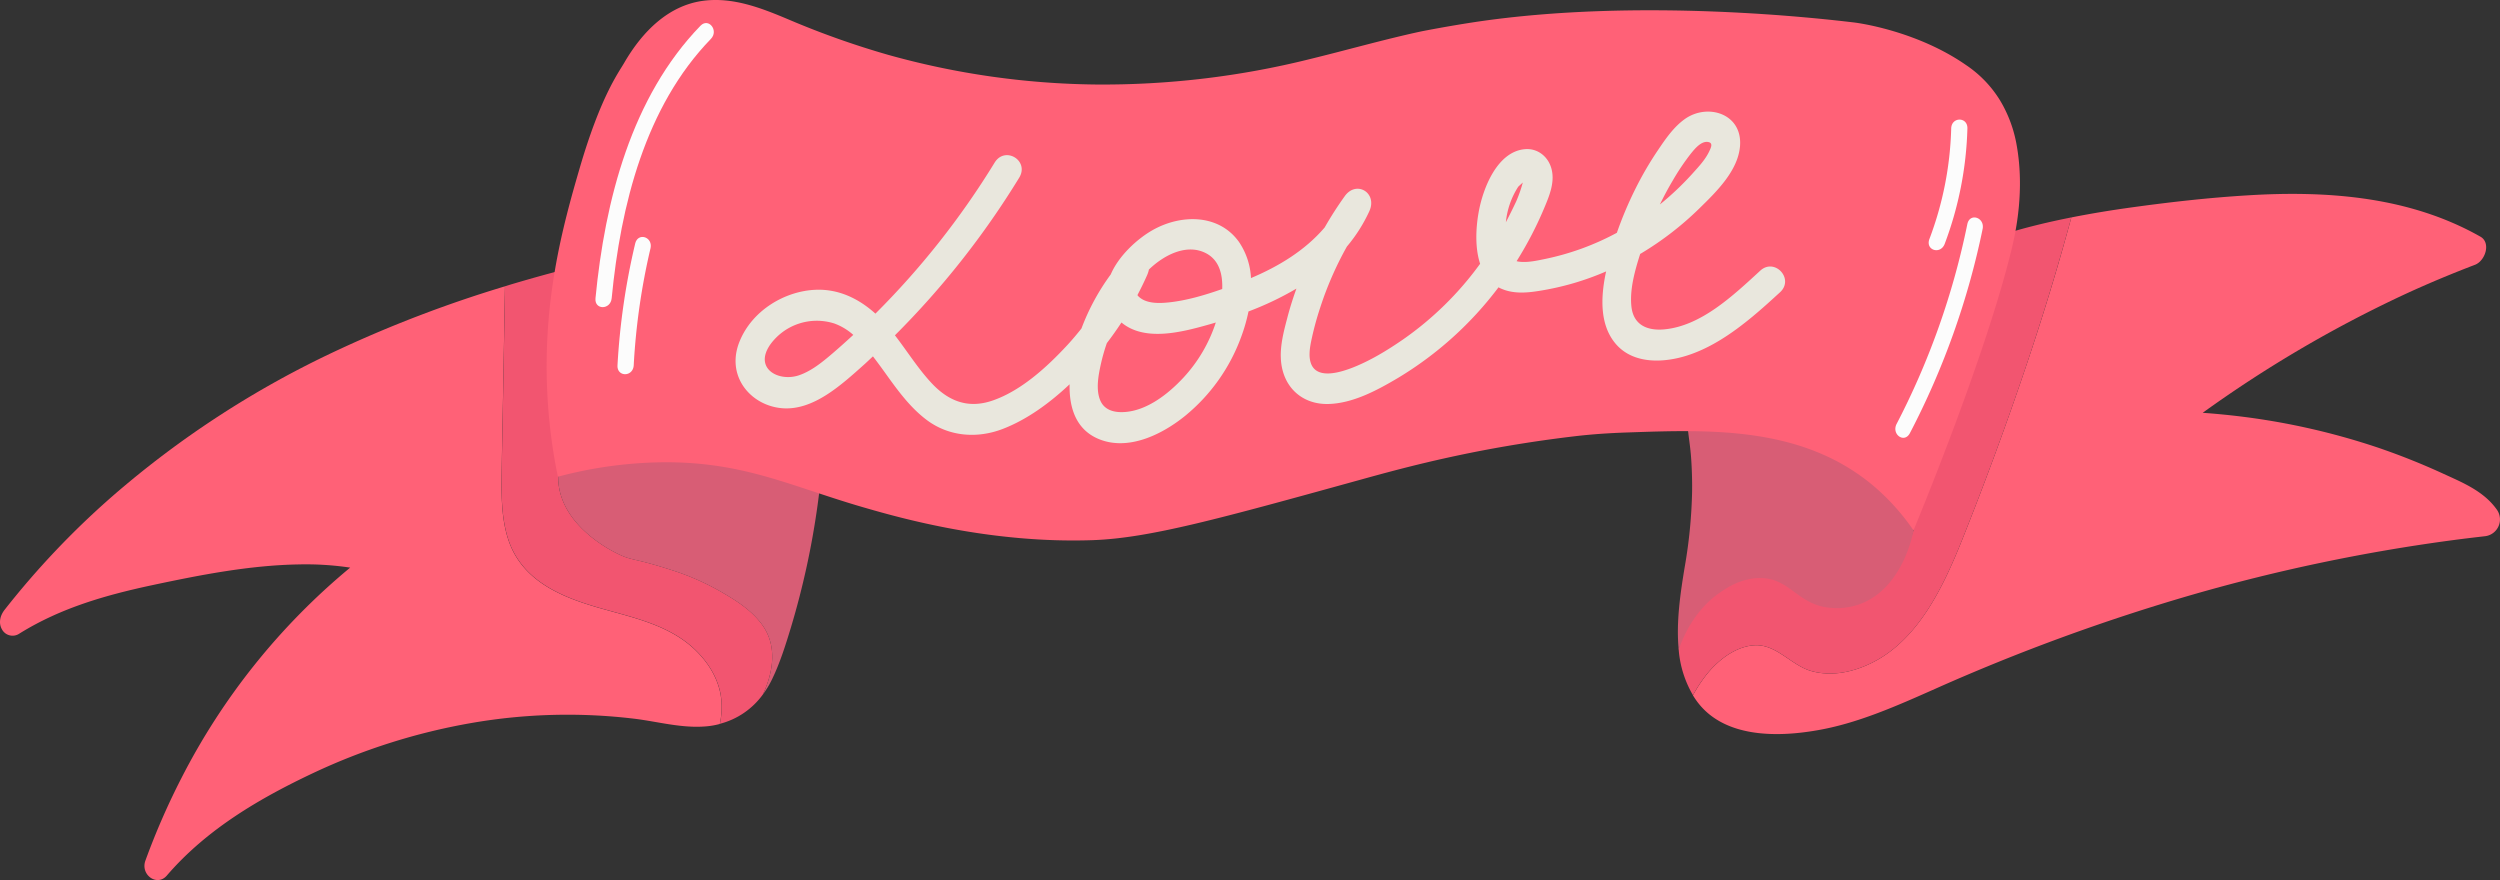 <svg xmlns="http://www.w3.org/2000/svg" width="1080" height="380.15" viewBox="0 0 1080 380.15"><rect x="0" y="0" width="1080" height="380.15" fill="#333333" stroke="none"/><g id="Слой_2" data-name="Слой 2"><g id="set06_540510872"><g id="set06_540510872-2" data-name="set06_540510872"><path d="M300.62 281.06c-12.14-11.9-29.44-14.62-44.76-19.32-14.72-4.51-30.81-11.56-36.38-28.89-2.61-8.09-2.89-16.86-2.8-25.63.12-10.7.36-21.42.55-32.12q.47-25.71.91-51.41A536.74 536.74.0 0 0 146.42 151a415.39 415.39.0 0 0-98.3 63.75 361.78 361.78.0 0 0-46 48.52C.06 265.8-.79 269.14.91 272a5.21 5.21.0 0 0 7.39 1.76c18.09-11.29 37.92-16.79 57.6-21 20.91-4.45 42.09-8.57 63.12-8.93a129.78 129.78.0 0 1 22.26 1.38 288 288 0 0 0-73 91.11 311.46 311.46.0 0 0-15.47 35.48c-2.22 6.15 5.06 11.33 9.25 6.45 17.45-20.28 40.57-33.57 63.06-44.21a268.35 268.35.0 0 1 68.7-21.73 242.12 242.12.0 0 1 69.8-1.87c10.48 1.23 21 4.34 31.8 3.32a33.76 33.76.0 0 0 5.52-1 33.75 33.75.0 0 0 .37-12.59C309.92 292.46 305.66 286 300.62 281.06z" fill="#ff6177"/><path d="M329.57 3e2c4.68-10.16 6.24-21.28-.52-30.4-4.36-5.85-10.39-9.77-16.38-13.28a109.17 109.17.0 0 0-21.95-9.88c-17.71-5.75-17.32-3.95-24.27-7.42-2.76-1.38-25.86-12.93-25.3-33.67.33-12 8.45-21.26 11.57-24.81a43.75 43.75.0 0 1 28.33-14.86 5.5 5.5.0 0 1 4.37-2.12h.24c-.23-1.49-.45-3-.66-4.45-1.71-11.81-2.91-23.74-4.84-35.48-.33-2-.73-4-1.11-6.08a47.41 47.41.0 0 0-18.37-4.71h0a5.78 5.78.0 0 0-2.44.0q-20.13 4.77-40.06 10.81-.45 25.69-.91 51.41c-.19 10.7-.43 21.42-.55 32.12-.09 8.77.19 17.54 2.8 25.63 5.57 17.33 21.66 24.38 36.38 28.89 15.32 4.7 32.62 7.42 44.76 19.32 5 4.93 9.3 11.4 10.69 19.08a33.75 33.75.0 0 1-.37 12.59A33.11 33.11.0 0 0 329.57 3e2z" fill="#f25570"/><path d="M1078.74 220.31c-5.71-8.19-15-11.86-23.38-15.73a298.32 298.32.0 0 0-28-11.18A302.15 302.15.0 0 0 968 179.92q-8.18-1-16.44-1.59a535.62 535.62.0 0 1 87.34-51.21c10-4.62 20.1-8.83 30.3-12.73 4.44-1.71 7-9.48 2.36-12.14C1041.14 85 1005.81 82.24 971 84.39c-16.59 1-33.24 2.87-49.81 5.16-8.79 1.21-17.59 2.64-26.36 4.38-5.94 22-12.66 43.9-20 65.54q-12.57 37.16-27.14 73.61c-8.25 20.66-18.91 42.74-38.1 52.78-8.69 4.54-18.33 6.56-27.23 4-8.67-2.52-14.86-11.57-24.37-11.09-8 .41-15.83 6.25-21.18 13.2a63.75 63.75.0 0 0-5.46 8.41c.6 1 1.23 1.92 1.92 2.85 11.66 15.52 34.27 15.29 51.62 12.28 17.68-3 34.79-10.69 51.64-18.17A862.76 862.76.0 0 1 946.8 257a776.37 776.37.0 0 1 112.72-23.64c4.74-.63 9.47-1.2 14.22-1.74A7.31 7.31.0 0 0 1078.74 220.31z" fill="#ff6177"/><path d="M848.48 107.44q-4.35 1.77-8.66 3.76a5.47 5.47.0 0 0-6.64-.74q-29.14 15.38-58.2 31-14.55 7.81-29 15.69c-4.09 2.24-8.53 4.34-11.86 8a20.67 20.67.0 0 0-5.31 13.45 161.27 161.27.0 0 1 26.77-.65c17 1 41.12 2.45 56.54 14.34 2.5-4.08 4.82-8.29 7-12.53C830.84 156.73 840.31 132.08 848.48 107.44z" fill="#f2aea0"/><path d="M758 278.76c9.51-.48 15.7 8.57 24.37 11.09 8.9 2.57 18.54.55 27.23-4 19.19-10 29.85-32.12 38.1-52.78q14.55-36.4 27.14-73.61c7.32-21.64 14-43.49 20-65.54-7 1.39-14.07 3-21.05 4.89a229.83 229.83.0 0 0-25.29 8.62c-8.17 24.64-17.64 49.29-29.41 72.35-2.16 4.24-4.48 8.45-7 12.53a36.28 36.28.0 0 1 11.32 14.28c1.9 4.31 4 11.34 3.4 21.93-3.12 9.37-8.1 19.58-16.14 22.66C800.57 255.06 795.2 244 776.9 241c-5.88-.94-23-3.68-36.48 8.28-11.64 10.3-14.47 26.06-15.22 31.41a46 46 0 0 0 6.16 19.64 63.75 63.75.0 0 1 5.46-8.41C742.17 285 750 279.17 758 278.76z" fill="#f25570"/><path d="M352 186.3a37.58 37.58.0 0 1 3.77 5.73C355.84 188.84 354.15 186.93 352 186.3z" fill="#f2aea0"/><path d="M352 186.3a39.23 39.23.0 0 0-3.91-4.22c1 1.34 2.07 2.67 3.09 4A5.74 5.74.0 0 1 352 186.3z" fill="#fcfcfc"/><path d="M341.72 270.93q3.88-12.94 6.75-26.12a350.39 350.39.0 0 0 7.32-52.38c0-.14.0-.26.0-.4A37.58 37.58.0 0 0 352 186.3a5.74 5.74.0 0 0-.82-.19c-1-1.36-2.06-2.69-3.09-4-5.21-4.86-11.55-8.23-18.23-10.8a118.3 118.3.0 0 0-44.45-7.72 5.5 5.5.0 0 0-4.37 2.12 43.75 43.75.0 0 0-28.33 14.86c-3.12 3.55-11.24 12.79-11.57 24.81-.56 20.74 22.54 32.29 25.3 33.67 6.95 3.47 6.56 1.67 24.27 7.42a109.17 109.17.0 0 1 21.95 9.88c6 3.51 12 7.43 16.38 13.28 6.76 9.12 5.2 20.24.52 30.4a41.44 41.44.0 0 0 3.94-6.53C337 286.3 339.4 278.57 341.72 270.93z" fill="#d85d75"/><path d="M743.22 255.83c2.7-1.83 8.69-5.88 16.44-6.11 14-.4 16.72 12.23 32.24 12.94a28.67 28.67.0 0 0 15.63-3.55c14.83-8.35 18.78-27.91 19.28-30.58.61-10.59-1.5-17.62-3.4-21.93-11.12-25.26-45.68-27.31-67.86-28.62a161.27 161.27.0 0 0-26.77.65c0 .6.0 1.21.0 1.82.2 5.47 1.25 10.82 1.7 16.26.4 5.11.57 10.29.51 15.49a213 213 0 0 1-3.18 32.65c-1.94 11.69-3.77 24.27-2.59 35.88C726.49 276.84 731.24 264 743.22 255.83z" fill="#d85d75"/><path d="M826.63 229.12a97 97 0 0 0-16.74-18.76c-31-26.5-71.42-24.75-107-23.53-8.61.29-16 .84-23 1.68-41.4 4.94-71.11 12.89-91.63 18.58C527.08 224 496.53 232.51 472 233.35c-44.13 1.51-82.84-9.47-99.56-14.34-31.51-9.18-52.19-20.06-88.34-19.27a183.66 183.66.0 0 0-43.09 6.2 234.14 234.14.0 0 1-4.36-32.37c-2.79-42.95 6.68-76.57 13.79-101 9-30.81 16.65-41 19.18-45.36C277.66 13.33 288.84 2.52 303.37.4c13.21-1.88 25.82 3.18 37.56 8.13a368.68 368.68.0 0 0 42.72 15.15 345.8 345.8.0 0 0 89.88 12.83 369.5 369.5.0 0 0 92.4-11C582 21.6 598 17 614.08 13.54c0 0 11.31-2.23 23-4 71.48-10.72 149.95-1.47 164 .18.0.0 26.33 3.1 48.33 18.44A49.56 49.56.0 0 1 864.1 43.5a56.39 56.39.0 0 1 7.13 19.38c3.36 19-.17 36.44-2.26 45C857.65 154.2 828.72 224.09 826.63 229.12z" fill="#ff6177"/><path d="M760.43 116.93c-11.75 10.8-25.56 23.91-41.5 25.36-7.14.65-13.3-1.77-14.16-9.89-.79-7.39 1.5-15.47 3.79-22.71l.42-.23a135 135 0 0 0 25.13-19.41c7.15-7 16.82-16.28 17.59-27.09 1-13.91-14.08-18.5-23.87-11.52-4.79 3.42-8.27 8.5-11.59 13.42a145.07 145.07.0 0 0-9.68 16.59 162.54 162.54.0 0 0-8.07 19.11 113.73 113.73.0 0 1-30.81 11.27c-3.79.78-8 1.75-11.81 1.16a7 7 0 0 1-.69-.17A159 159 0 0 0 667.5 88.93c2-4.79 4-10.05 2.92-15.23-1.17-5.8-6-9.74-11.62-9.26-11.95 1-18.19 16.78-20.06 27.43-1.19 6.74-1.58 15.22.67 22.08a139.68 139.68.0 0 1-33.25 32.67c-6.85 4.73-14.2 9.2-21.83 12.19-5 1.94-15.07 5.2-17.86-1.46-1.24-3-.69-6.76-.05-9.92A131.21 131.21.0 0 1 570.29 133a146.13 146.13.0 0 1 11.57-26.49 67 67 0 0 0 9.69-15.26c3.62-7.94-5.59-13.51-10.6-6.53a155.51 155.51.0 0 0-8.69 13.54c-8.53 10-20 16.87-31.84 21.87a30.2 30.2.0 0 0-5.23-15.68c-8.75-12.17-25.28-12-37.61-4.84-6.59 3.83-14.33 11-17.74 18.94a97 97 0 0 0-12.65 23.36c-1.92 2.42-3.91 4.79-6 7.06-9 9.73-20.11 19.83-32.38 24.06-10.92 3.77-19.44.0-26.61-7.79-5.77-6.26-10.36-13.62-15.59-20.39a366.27 366.27.0 0 0 53.68-68.08c4.51-7.36-6.11-13.86-10.61-6.52a350.85 350.85.0 0 1-51.5 65.24c-7.19-6.49-15.92-10.73-25.92-10.3-13.17.56-27.34 8.85-32.79 22.38-6 14.86 4.74 27.56 18.26 28.77s25.67-10 35.62-18.89c1.28-1.14 2.51-2.34 3.76-3.5 1.2 1.56 2.37 3.13 3.48 4.65 6 8.27 11.73 16.86 19.89 22.93 9.43 7 21.52 8.07 32.7 3.77 10.54-4.05 20.29-11.19 28.89-19.29-.23 10.09 2.72 19.59 12.63 23.67 12.42 5.12 26.8-1.6 37.15-9.93a79 79 0 0 0 24.28-34.05 74.31 74.31.0 0 0 3.22-11.15 133.57 133.57.0 0 0 20.71-9.88c-1.52 4.22-2.88 8.51-4 12.86-1.47 5.54-3 11.47-2.74 17.2.52 12.32 9.11 20.11 20.6 19.79 10.53-.29 20.87-5.83 30.06-11.28a152.9 152.9.0 0 0 43.39-39.13c.17.09.31.2.49.28 5.25 2.58 11.16 2.23 16.89 1.3a120.18 120.18.0 0 0 15.33-3.44 123.18 123.18.0 0 0 13.78-5c-.09.39-.19.78-.27 1.18-2.09 10.39-2.47 22.07 4.42 30.13 7.53 8.81 20.61 8.3 30.9 5s19.54-9.66 28.09-16.72c4.11-3.39 8.06-7 12-10.6C775.23 120.47 766.66 111.21 760.43 116.93zM359.55 152.76c-4.33 3.7-9.05 7.54-14.35 9.35-8.77 3-19.68-2.84-12.47-13.23a24.82 24.82.0 0 1 27.74-9.12 25.44 25.44.0 0 1 8.15 4.91C365.64 147.42 362.62 150.13 359.55 152.76zm161.69-43.23c5.48 3 7 9 6.76 15.33-7.48 2.64-15.26 4.92-22.78 5.75-4.33.47-10.2.71-13.49-2.66a3.82 3.82.0 0 1-.36-.46c1.5-2.86 2.93-5.76 4.23-8.73a10.62 10.62.0 0 0 .72-2.31C503 110 512.94 105 521.24 109.53zm-9.95 53.56c-6.6 7.13-15.59 14.09-25.08 14.88-4.37.37-9-.51-10.9-5-2-4.76-.79-11 .35-16.06a81.38 81.38.0 0 1 2.5-8.69q3.31-4.32 6.31-8.9c10.07 8.39 26.06 4.18 37.76.88 1-.28 2-.58 3-.88A64.28 64.28.0 0 1 511.29 163.09zM655.85 80.71c.09-.13 1.13-1.08 2-1.86A58.76 58.76.0 0 1 655 87C653.6 90 652.1 93 650.54 96A34.31 34.31.0 0 1 655.85 80.71zm66.67-2.53a100.82 100.82.0 0 1 7.92-11.8c1.79-2.2 4.62-5.68 7.64-5 2 .45 1.11 2.32.29 4.05-1.71 3.6-4.57 6.61-7.17 9.5a124.06 124.06.0 0 1-14.13 13.4C718.77 84.86 720.56 81.47 722.52 78.18z" fill="#e9e7dd"/><path d="M302.62 11.11c-29.84 30.8-41.28 75.42-45.37 117.75-.5 5.12 6.52 5.09 7-.05 3.89-40.17 14.49-82.75 42.85-112C310.6 13.18 306.11 7.51 302.62 11.11z" fill="#fcfcfc"/><path d="M273.77 157.78A288.3 288.3.0 0 1 281 107.34c1.18-5-5.42-7.13-6.61-2.07a299.33 299.33.0 0 0-7.63 52.55C266.48 162.94 273.49 162.93 273.77 157.78z" fill="#fcfcfc"/><path d="M856.49 98.92c1-5-5.57-7.15-6.61-2.07a330 330 0 0 1-30.52 86.24c-2.38 4.56 3.34 8.63 5.73 4A337.59 337.59.0 0 0 856.49 98.92z" fill="#fcfcfc"/><path d="M849.92 55.48c.13-5.09-6.89-5.09-7 .05a145.65 145.65.0 0 1-9.41 47.72c-1.84 4.86 4.78 6.91 6.61 2.08A153 153 0 0 0 849.92 55.48z" fill="#fcfcfc"/></g></g></g></svg>